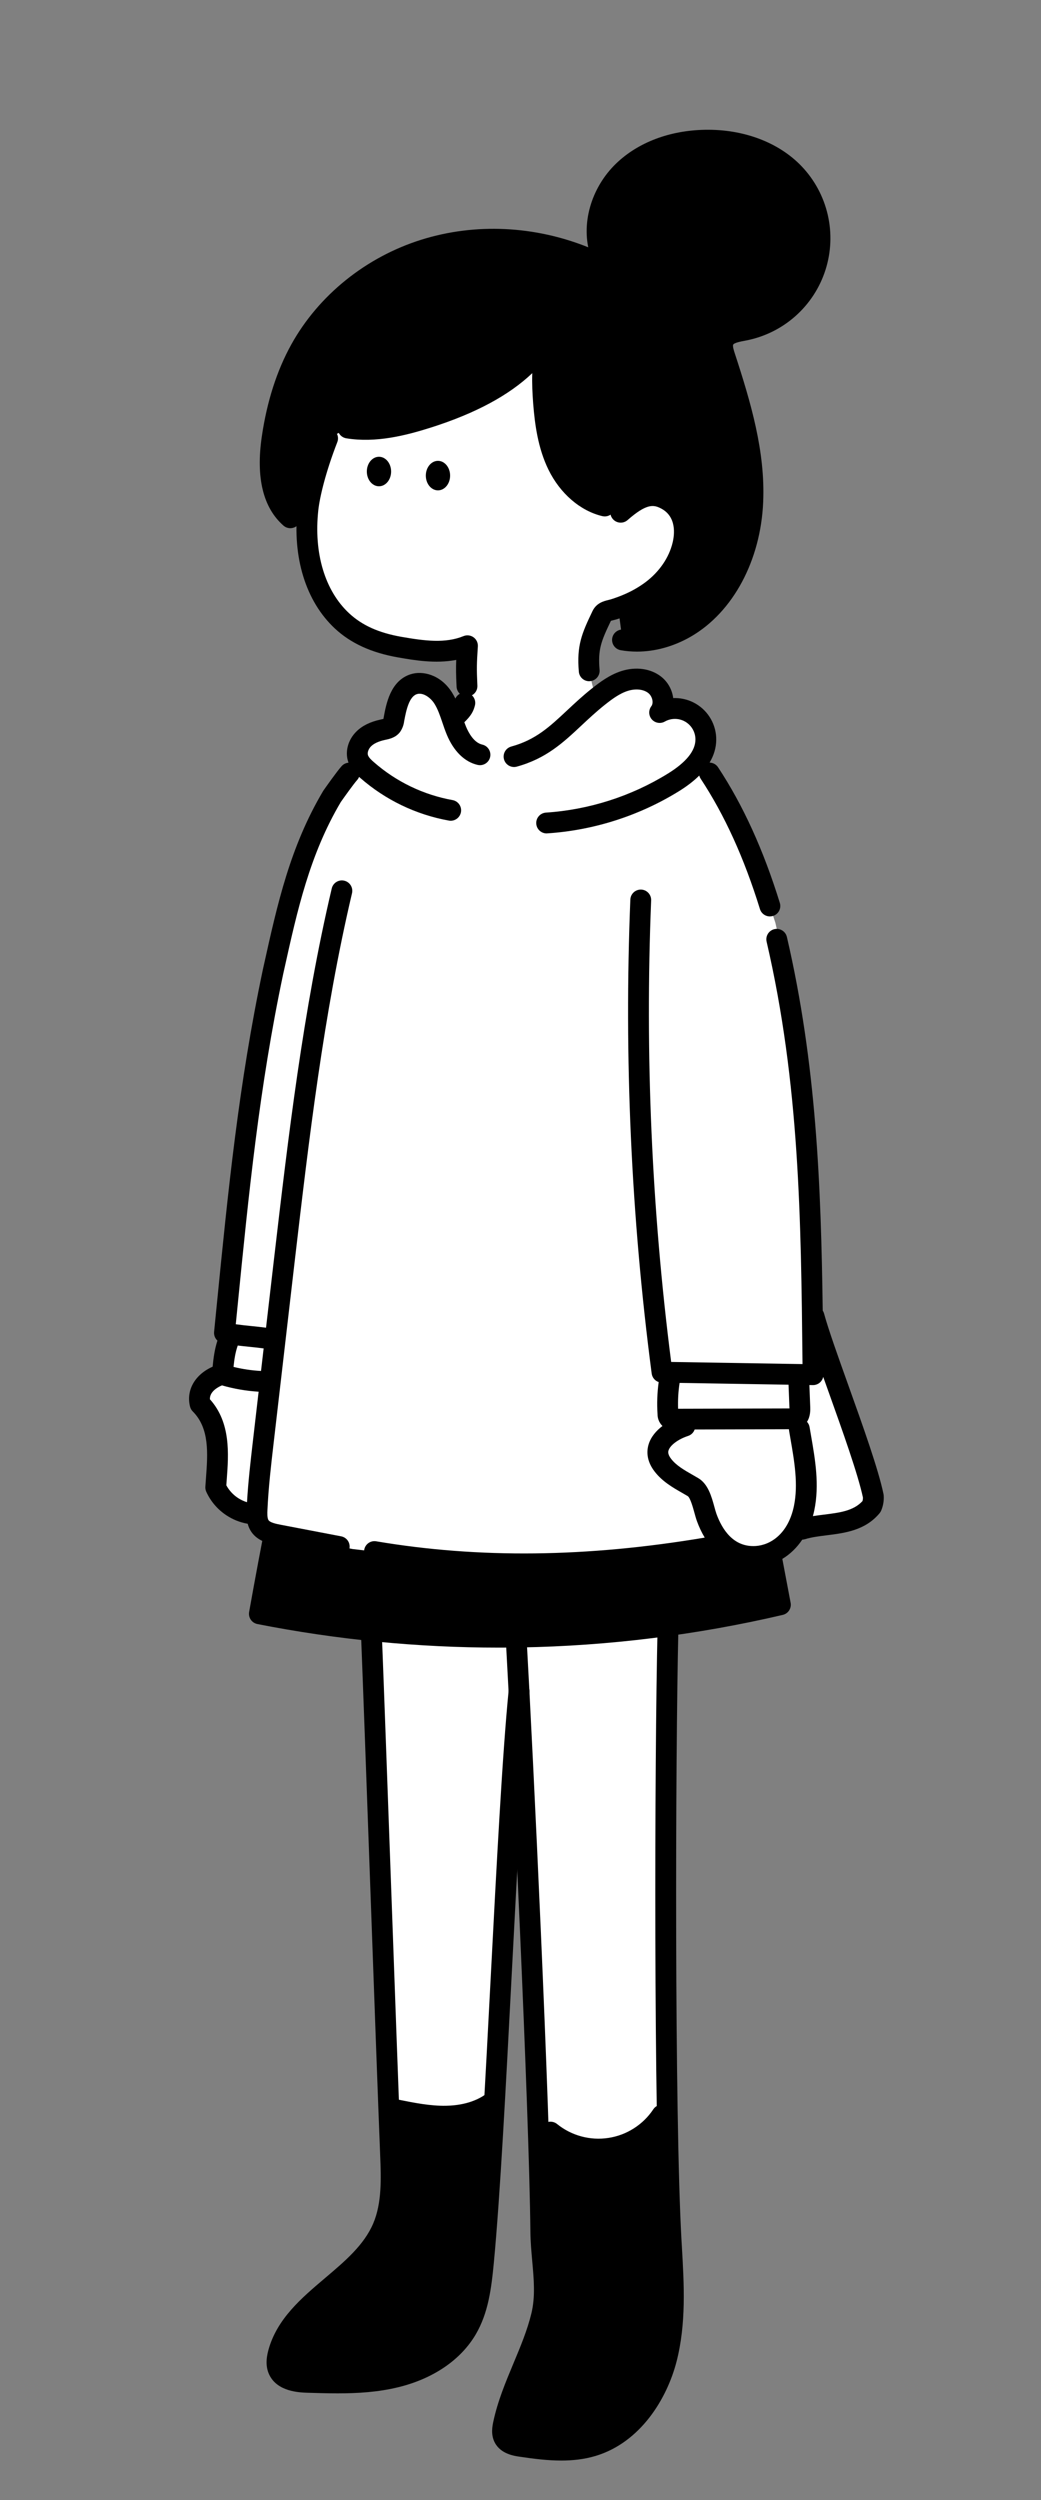 <svg width="250" height="600" viewBox="0 0 250 600" fill="none" xmlns="http://www.w3.org/2000/svg">
<rect x="0" y="0" width="250" height="600" fill="#808080" stroke="none"/>
<g clip-path="url(#clip0_846_12132)">
<path d="M159.962 548.282C157.433 554.031 152.754 558.553 146.925 560.881C141.1 563.209 134.596 563.159 128.808 560.735L128.462 560.593C125.996 567.685 122.321 574.381 120.766 581.725C120.525 582.847 120.35 584.078 120.887 585.094C121.658 586.55 123.516 586.959 125.146 587.181C130.791 588.016 136.654 588.703 142.121 587.069C151.25 584.356 157.5 575.487 159.883 566.246C161.629 559.504 161.708 552.508 161.416 545.516L159.962 548.282Z" fill="black"/>
<path d="M114.417 545.887C110.85 549.442 106.504 552.116 101.729 553.701C96.954 555.287 91.875 555.741 86.892 555.024C85.333 554.853 83.825 554.373 82.458 553.605C81.129 552.771 80.054 551.432 79.896 549.876V548.357C74.279 553.113 68.621 557.777 66.712 564.669C66.333 566.046 66.137 567.564 66.737 568.841C67.875 571.282 71.1 571.699 73.787 571.761C80.846 571.983 88.004 572.178 94.867 570.535C101.729 568.891 108.387 565.086 111.95 558.983C114.783 554.139 115.425 548.357 115.958 542.771L114.417 545.887Z" fill="black"/>
<path d="M89.166 390.919C90 412.237 92.196 474.544 93.362 505.783L95.058 506.359C98.808 507.11 102.779 507.973 107.142 507.902C111.208 507.836 115.379 506.822 118.587 504.319L118.8 503.768C120.412 475.016 121.941 441.006 123.608 418.349C123.954 413.643 124.025 395.917 124.4 392.337" fill="white"/>
<path d="M123.967 391.87C125.271 414.782 127.917 471.34 129.167 508.724L132.196 511.707C134.179 513.309 136.471 514.482 138.929 515.145C141.387 515.808 143.958 515.954 146.475 515.57C148.992 515.187 151.404 514.277 153.554 512.909C155.704 511.54 157.542 509.738 158.958 507.615L160.187 505.416C159.583 467.127 159.871 412.141 160.417 389.309" fill="white"/>
<path d="M128.962 560.71C134.75 563.13 141.254 563.184 147.079 560.856C152.904 558.528 157.583 554.006 160.117 548.257L161.575 545.717C161.466 543.047 161.304 540.376 161.158 537.723C160.742 529.909 160.412 518.533 160.208 505.416L158.979 507.615C157.566 509.738 155.725 511.54 153.575 512.909C151.425 514.277 149.017 515.183 146.5 515.57C143.983 515.954 141.412 515.813 138.954 515.145C136.496 514.482 134.2 513.309 132.221 511.707L129.171 508.724C129.537 519.571 129.791 528.975 129.862 535.646C129.933 542.4 131.625 549.233 130.029 555.796C129.637 557.41 129.15 558.996 128.604 560.564L128.962 560.71Z" fill="black"/>
<path d="M80.046 549.851C80.204 551.407 81.296 552.771 82.613 553.58C83.979 554.348 85.484 554.828 87.042 554.999C92.025 555.716 97.109 555.266 101.888 553.68C106.667 552.095 111.013 549.417 114.583 545.862L116.125 542.775C117.063 532.955 117.946 519.108 118.804 503.768L118.592 504.319C115.384 506.822 111.213 507.836 107.146 507.902C103.079 507.969 99.054 507.16 95.063 506.359L93.367 505.783C93.534 510.318 93.683 514.24 93.808 517.335C94.038 523.176 94.225 529.275 91.917 534.657C89.492 540.301 84.667 544.427 79.834 548.511L80.046 549.851Z" fill="black"/>
<path d="M83.712 288.946C75.329 321.445 68.187 354.232 62.291 387.31C103.683 395.475 146.333 394.732 187.412 385.133C181.358 353.155 175.317 321.178 169.283 289.2" fill="black"/>
<path d="M134.8 590.531C131.479 590.531 128.154 590.106 124.937 589.628C123.567 589.441 120.292 589 118.833 586.238C117.808 584.319 118.258 582.2 118.475 581.178C119.517 576.275 121.442 571.678 123.3 567.231C125.008 563.142 126.625 559.284 127.617 555.208C128.587 551.219 128.212 547.026 127.812 542.592C127.612 540.339 127.4 538.011 127.379 535.675C127.067 505.85 123.046 421.499 121.475 393.593C121.396 392.212 122.45 391.032 123.829 390.953C125.208 390.873 126.387 391.929 126.467 393.309C128.042 421.253 132.062 505.721 132.379 535.621C132.4 537.757 132.592 539.889 132.796 542.141C133.212 546.789 133.642 551.595 132.475 556.388C131.392 560.848 129.625 565.074 127.912 569.163C126.058 573.593 124.308 577.777 123.367 582.216C123.129 583.334 123.175 583.738 123.25 583.884C123.333 584.044 123.721 584.409 125.642 584.669C131.233 585.494 136.633 586.109 141.567 584.634C150.45 581.978 155.683 573.046 157.621 565.57C159.792 557.198 159.262 548.124 158.754 539.354L158.667 537.844C156.992 507.823 157.179 422.354 157.912 391.024C157.946 389.643 159.1 388.537 160.471 388.579C161.85 388.612 162.946 389.759 162.912 391.14C162.183 422.409 161.992 507.661 163.658 537.56L163.746 539.062C164.279 548.224 164.829 557.694 162.462 566.83C160.183 575.625 153.871 586.178 143 589.434C140.308 590.234 137.554 590.531 134.8 590.531Z" fill="black"/>
<path d="M119.825 395.429C100.375 395.429 80.883 393.527 61.808 389.767C60.471 389.505 59.592 388.216 59.829 386.872C65.708 353.885 72.929 320.731 81.291 288.32C81.637 286.981 83 286.176 84.337 286.522C85.675 286.868 86.479 288.232 86.133 289.572C78.008 321.061 70.966 353.264 65.187 385.32C84.846 389.025 104.933 390.727 124.925 390.381C144.941 390.035 164.975 387.627 184.508 383.234C178.683 352.45 172.733 320.986 166.829 289.668C166.571 288.308 167.466 287.002 168.821 286.743C170.179 286.484 171.483 287.381 171.741 288.737C177.8 320.857 183.9 353.13 189.871 384.669C190.121 385.988 189.287 387.269 187.983 387.573C167.367 392.392 146.183 395.02 125.012 395.387C123.283 395.416 121.554 395.429 119.825 395.429Z" fill="black"/>
<path d="M143.713 518.286C141.892 518.286 140.079 518.044 138.296 517.565C135.483 516.805 132.913 515.491 130.642 513.66C129.567 512.792 129.4 511.215 130.267 510.139C131.133 509.062 132.708 508.895 133.783 509.763C135.508 511.157 137.463 512.154 139.6 512.733C141.738 513.309 143.929 513.434 146.117 513.101C148.304 512.767 150.363 511.995 152.229 510.802C154.096 509.613 155.667 508.073 156.896 506.23C157.663 505.078 159.217 504.769 160.363 505.537C161.513 506.305 161.821 507.861 161.054 509.008C159.438 511.432 157.371 513.459 154.913 515.024C152.454 516.588 149.75 517.606 146.871 518.048C145.817 518.203 144.763 518.286 143.713 518.286Z" fill="black"/>
<path d="M106.658 510.393C102.512 510.393 98.483 509.584 94.583 508.803C93.229 508.532 92.341 507.21 92.612 505.854C92.883 504.498 94.192 503.614 95.541 503.889L95.567 503.893C99.546 504.69 103.308 505.445 107.091 505.382C109.904 505.337 113.912 504.769 117.041 502.329C118.129 501.478 119.7 501.674 120.55 502.763C121.4 503.851 121.204 505.424 120.116 506.275C115.896 509.567 110.75 510.33 107.175 510.389C107.004 510.393 106.829 510.393 106.658 510.393Z" fill="black"/>
<path d="M138.196 565.078C134.737 565.078 131.279 564.39 128 563.017C126.725 562.483 126.125 561.019 126.658 559.742C127.191 558.466 128.654 557.865 129.929 558.399C135.141 560.581 140.904 560.627 146.154 558.528C151.404 556.43 155.55 552.425 157.829 547.248C158.387 545.984 159.862 545.412 161.125 545.967C162.387 546.526 162.962 548.003 162.404 549.267C159.591 555.65 154.479 560.594 148.008 563.18C144.837 564.448 141.516 565.078 138.196 565.078Z" fill="black"/>
<path d="M81.087 574.406C78.662 574.406 76.254 574.331 73.871 574.26C71.871 574.194 66.571 574.023 64.637 569.876C63.875 568.253 63.821 566.321 64.466 563.977C66.537 556.497 72.391 551.54 78.05 546.747C82.854 542.679 87.396 538.837 89.617 533.664C91.75 528.691 91.512 522.709 91.308 517.431C90.796 504.707 89.829 477.919 88.896 452.012C88.016 427.615 87.187 404.574 86.725 392.88C86.671 391.499 87.746 390.335 89.125 390.281C90.492 390.239 91.666 391.303 91.721 392.684C92.183 404.386 93.016 427.431 93.896 451.833C94.829 477.732 95.796 504.515 96.304 517.235C96.533 523.046 96.791 529.63 94.212 535.645C91.525 541.899 86.317 546.309 81.279 550.573C75.962 555.074 70.942 559.321 69.283 565.312C68.896 566.714 69.004 567.415 69.162 567.752C69.591 568.674 71.183 569.162 74.025 569.254C80.812 569.463 87.833 569.68 94.437 568.074C101.437 566.371 107.091 562.588 109.954 557.69C112.421 553.468 113.079 548.315 113.629 542.504C115.133 526.693 116.525 499.972 117.871 474.131C119.237 447.907 120.65 420.789 122.166 405.596C122.304 404.219 123.525 403.222 124.904 403.355C126.279 403.493 127.279 404.719 127.141 406.096C125.637 421.169 124.229 448.228 122.862 474.394C121.512 500.289 120.116 527.064 118.604 542.98C117.996 549.388 117.25 555.111 114.271 560.218C110.675 566.371 104.05 570.89 95.621 572.938C90.791 574.115 85.912 574.406 81.087 574.406Z" fill="black"/>
<path d="M91.638 557.832C89.996 557.832 88.35 557.715 86.725 557.485C84.842 557.273 83.046 556.697 81.388 555.767C81.359 555.75 81.329 555.733 81.3 555.716C79.179 554.415 77.779 552.316 77.554 550.105C77.413 548.729 78.413 547.502 79.788 547.36C81.159 547.218 82.388 548.219 82.529 549.596C82.596 550.23 83.121 550.944 83.875 551.424C84.942 552.012 86.096 552.379 87.308 552.513C87.338 552.517 87.367 552.521 87.392 552.525C91.971 553.184 96.709 552.763 101.096 551.307C105.484 549.851 109.538 547.356 112.813 544.094C113.792 543.117 115.375 543.122 116.35 544.102C117.325 545.082 117.321 546.668 116.342 547.644C112.517 551.453 107.788 554.365 102.671 556.063C99.125 557.231 95.379 557.832 91.638 557.832Z" fill="black"/>
<g clip-path="url(#clip1_846_12132)">
<path d="M141.404 159.375C141.779 163.583 143.5 173.092 149.904 171.667L150.592 172.708C150.279 179.238 146.971 183.842 141.787 188.612C136.521 193.383 129.804 196.25 122.717 196.754C116.467 197.213 109.821 195.717 105.146 191.525C100.471 187.333 98.013 181.525 101.108 176.546H101.558C102.967 176.587 104.262 175.85 105.454 175.1C106.971 174.142 110.1 170.212 111.037 169.083C112.287 167.462 112.796 161.317 113.437 159.375H141.404Z" fill="white"/>
<path d="M61.421 363.396C59.379 363.329 57.4 362.692 55.7 361.558C54 360.425 52.654 358.842 51.809 356.983C52.225 350.317 53.475 342.4 48.059 336.983C47.225 333.65 49.725 331.15 52.642 330.062L64.342 331.579L61.421 363.396Z" fill="white"/>
<path d="M64.346 331.579C60.642 331.554 56.959 330.992 53.413 329.912C53.663 326.808 53.934 323.621 55.271 320.808L65.575 321.958L64.346 331.579Z" fill="white"/>
<path d="M161.067 329.683C160.408 332.871 160.192 336.129 160.417 339.375C160.408 339.562 160.433 339.75 160.5 339.925C160.567 340.1 160.667 340.262 160.796 340.4C161.058 340.558 161.367 340.629 161.671 340.596L190.004 340.516C190.433 340.55 190.862 340.471 191.254 340.291C192.054 339.837 192.117 338.729 192.087 337.791L191.787 330.112L161.067 329.683Z" fill="white"/>
<path d="M65.862 321.504C61.808 320.733 58.058 320.733 53.892 319.9C56.808 290.733 59.308 262.817 65.558 233.233C68.892 218.233 71.808 204.483 79.725 191.15C79.725 191.15 82.725 186.858 83.892 185.546L86 182.062C85.442 180.433 86.117 178.562 87.338 177.35C88.558 176.137 90.254 175.496 91.921 175.137C92.696 174.971 93.554 174.821 94.05 174.204C94.342 173.775 94.521 173.275 94.575 172.758C95.183 169.367 96.079 165.258 99.358 164.208C102.033 163.35 104.917 165.196 106.442 167.562C107.967 169.929 108.525 172.758 109.6 175.354C110.675 177.95 112.517 180.529 115.262 181.146L120.187 182.687C129.287 180.187 136.262 173.125 143.637 167.237C145.596 165.679 147.654 164.158 150.042 163.408C152.429 162.658 155.225 162.787 157.204 164.321C159.183 165.854 159.937 168.987 158.421 170.987C159.558 170.342 160.846 170.008 162.154 170.021C163.462 170.033 164.742 170.387 165.867 171.054C166.992 171.721 167.921 172.671 168.562 173.808C169.204 174.946 169.533 176.237 169.517 177.542L170.35 185.542C176.8 195.329 181.383 206.162 184.883 217.454L186.208 221.458C193.329 252.112 194.608 283.729 195.079 315.254L195.496 315.933C198.062 325.325 207.646 349.075 209.729 359.075C209.796 359.929 209.654 360.787 209.312 361.575C205.146 366.575 198.062 365.325 192.583 367.025L173.221 370.879C145.508 375.85 117.696 377.067 89.933 372.383L84.696 371.771L66.779 368.342C65.162 368.033 63.388 367.621 62.442 366.258C61.658 365.142 61.663 363.671 61.721 362.308C61.958 356.891 62.583 351.517 63.208 346.137L66.062 321.529L65.862 321.504Z" fill="white"/>
<path d="M164.467 341.042C160.45 342.337 155.754 347.162 159.15 351.612C161.017 354.066 163.838 355.387 166.425 356.929C168.417 358.112 168.946 362.112 169.717 364.229C171.667 369.566 175.454 373.958 181.667 373.542C187.983 373.125 191.913 367.746 193.113 361.946C194.413 355.654 192.196 347.396 191.15 341.175L164.467 341.042Z" fill="white"/>
<path d="M128.783 197.683C128.871 199.008 129.971 200.021 131.275 200.021C131.333 200.021 131.388 200.021 131.438 200.008C142.583 199.279 153.496 195.787 163 189.921C164.963 188.711 166.608 187.447 167.933 186.13C168 186.397 168.112 186.657 168.271 186.9C174.037 195.65 178.692 205.883 182.504 218.179C182.838 219.254 183.825 219.942 184.892 219.942C185.138 219.942 185.388 219.904 185.629 219.829C186.95 219.421 187.688 218.021 187.279 216.7C183.325 203.946 178.475 193.3 172.446 184.15C171.976 183.435 171.202 183.041 170.407 183.026C171.448 181.285 171.984 179.47 172.008 177.587C172.029 175.842 171.587 174.117 170.733 172.596C169.879 171.075 168.633 169.8 167.129 168.912C165.629 168.025 163.912 167.55 162.167 167.533C162 167.533 161.837 167.533 161.671 167.542C161.429 165.583 160.417 163.667 158.725 162.358C156.262 160.45 152.729 159.954 149.283 161.037C146.446 161.929 144.075 163.7 142.071 165.296C139.873 167.049 138.032 168.77 136.253 170.435L136.183 170.5C131.969 174.444 128.64 177.559 122.787 179.167C121.454 179.533 120.671 180.908 121.037 182.242C121.404 183.575 122.783 184.358 124.112 183.992C131.158 182.058 135.262 178.217 139.604 174.15L139.672 174.087C141.38 172.49 143.148 170.837 145.187 169.208C146.912 167.837 148.763 166.442 150.783 165.808C152.642 165.225 154.512 165.417 155.667 166.312C156.654 167.079 157.033 168.683 156.421 169.492C155.704 170.437 155.75 171.758 156.533 172.65C157.317 173.542 158.617 173.762 159.65 173.179C160.392 172.758 161.233 172.537 162.083 172.537H162.125C162.992 172.542 163.846 172.779 164.592 173.221C165.337 173.662 165.954 174.292 166.379 175.05C166.804 175.808 167.025 176.662 167.012 177.529C166.979 180.242 164.746 182.979 160.379 185.671C151.567 191.112 141.446 194.346 131.113 195.025C129.738 195.117 128.692 196.304 128.783 197.683Z" fill="black"/>
<path fill-rule="evenodd" clip-rule="evenodd" d="M81.475 373.675C81.321 373.675 81.162 373.658 81.004 373.629L66.321 370.817C64.679 370.487 61.975 369.941 60.408 367.716C59.957 367.073 59.668 366.394 59.488 365.706C57.646 365.386 55.885 364.686 54.317 363.637C52.229 362.246 50.575 360.304 49.538 358.021C49.367 357.646 49.292 357.237 49.317 356.829C49.356 356.174 49.407 355.504 49.458 354.826L49.467 354.712C49.9 348.858 50.346 342.804 46.296 338.75C45.975 338.429 45.75 338.029 45.638 337.587C44.653 333.651 46.822 329.879 51.066 328.005C51.256 325.974 51.541 323.83 52.218 321.746C51.653 321.229 51.335 320.462 51.416 319.65C51.598 317.844 51.776 316.041 51.954 314.242L52.082 312.951C54.778 285.806 57.325 260.161 63.125 232.712L63.396 231.491C66.625 216.937 69.679 203.191 77.588 189.867C77.621 189.812 77.654 189.762 77.688 189.712L77.733 189.647C78.212 188.966 80.854 185.207 82.037 183.879C82.481 183.378 83.082 183.099 83.7 183.048C83.679 182.991 83.658 182.933 83.638 182.875C82.8 180.437 83.562 177.575 85.579 175.575C86.992 174.175 88.892 173.233 91.4 172.692L91.546 172.658C91.708 172.625 91.925 172.579 92.088 172.533C92.088 172.527 92.09 172.517 92.09 172.517C92.09 172.517 92.092 172.506 92.092 172.5C92.1 172.433 92.108 172.371 92.121 172.308L92.123 172.297C92.731 168.958 93.747 163.386 98.6 161.825C101.492 160.9 105.837 161.887 108.567 166.229C108.862 166.698 109.123 167.174 109.361 167.655C109.854 166.581 111.06 165.976 112.246 166.279C113.583 166.617 114.396 167.979 114.054 169.317C113.677 170.813 113.074 171.814 111.512 173.343C111.642 173.7 111.776 174.049 111.917 174.392C112.504 175.804 113.792 178.246 115.817 178.704C117.162 179.008 118.008 180.346 117.708 181.692C117.404 183.037 116.067 183.883 114.721 183.583C111.587 182.879 108.95 180.296 107.296 176.312C106.888 175.329 106.55 174.342 106.229 173.383L106.214 173.337C105.661 171.713 105.138 170.175 104.329 168.892C103.392 167.4 101.562 166.129 100.125 166.587C98.3 167.175 97.579 170.254 97.054 173.121C96.946 174.008 96.625 174.862 96.125 175.604C96.088 175.658 96.046 175.712 96.004 175.767C94.983 177.037 93.551 177.344 92.597 177.548L92.588 177.55L92.454 177.579C90.933 177.908 89.808 178.425 89.104 179.121C88.483 179.737 88.167 180.654 88.371 181.25C88.562 181.808 89.196 182.408 89.787 182.917C95.154 187.617 101.683 190.762 108.683 192.021C110.042 192.266 110.946 193.566 110.7 194.925C110.475 196.133 109.421 196.983 108.237 196.983C108.092 196.983 107.942 196.971 107.792 196.941C99.9 195.521 92.537 191.975 86.504 186.692C86.415 186.614 86.324 186.535 86.233 186.454C86.128 186.723 85.974 186.977 85.771 187.204C84.912 188.167 82.692 191.283 81.838 192.5C74.371 205.112 71.408 218.45 68.275 232.575L68.008 233.771C62.264 260.955 59.731 286.495 57.048 313.536L57.046 313.558C56.904 314.975 56.763 316.396 56.621 317.821C57.867 317.996 59.1 318.125 60.379 318.254L60.447 318.261C61.571 318.376 62.717 318.493 63.89 318.651L65.798 302.203C69.227 272.854 72.772 242.505 79.671 213.225C79.987 211.883 81.333 211.046 82.679 211.366C84.021 211.683 84.854 213.029 84.537 214.375C77.703 243.385 74.175 273.596 70.761 302.815L65.698 346.476C65.09 351.715 64.462 357.128 64.225 362.446C64.196 363.108 64.142 364.35 64.496 364.85C64.912 365.442 66.396 365.742 67.279 365.917L81.938 368.721C83.292 368.979 84.183 370.292 83.921 371.646C83.7 372.842 82.654 373.675 81.475 373.675ZM50.408 335.821C50.333 333.917 52.469 332.839 53.301 332.491C56.177 333.317 59.128 333.827 62.109 334.009L60.716 346.021C60.168 350.759 59.603 355.64 59.32 360.533C58.535 360.293 57.786 359.939 57.096 359.479C55.95 358.712 55.008 357.683 54.354 356.475C54.373 356.181 54.395 355.887 54.416 355.591C54.429 355.422 54.442 355.25 54.454 355.079L54.455 355.072C54.905 348.974 55.461 341.435 50.408 335.821ZM63.314 323.62L62.686 329.034C60.46 328.915 58.249 328.588 56.083 328.058C56.261 326.28 56.527 324.521 57.099 322.927C58.041 323.043 58.963 323.137 59.871 323.229L60.063 323.249C61.169 323.363 62.242 323.474 63.314 323.62Z" fill="black"/>
<path fill-rule="evenodd" clip-rule="evenodd" d="M89.516 374.842C101.316 376.833 113.366 377.829 125.821 377.829C140.91 377.829 156.591 376.362 173.099 373.432C175.34 375.156 177.976 376.067 180.879 376.067C181.192 376.067 181.512 376.058 181.833 376.033C186.251 375.743 190.092 373.342 192.665 369.515C192.883 369.507 193.104 369.471 193.325 369.408C194.879 368.925 196.662 368.7 198.546 368.467C202.875 367.929 207.779 367.317 211.233 363.171C211.387 362.987 211.512 362.783 211.608 362.562C212.104 361.408 212.316 360.133 212.221 358.879C212.212 358.771 212.196 358.667 212.175 358.562C210.933 352.605 207.28 342.391 203.748 332.513L203.746 332.508C201.283 325.633 198.962 319.137 197.904 315.271C197.833 315.009 197.722 314.768 197.581 314.552C197.17 284.426 196.065 255.433 188.975 224.871C188.662 223.525 187.321 222.687 185.975 223C184.629 223.312 183.792 224.654 184.104 226C192.016 260.113 192.358 292.477 192.721 326.74V326.75L192.729 327.383L161.183 326.867C156.496 290.242 154.879 252.987 156.375 216.1C156.433 214.721 155.358 213.554 153.979 213.5C152.6 213.45 151.433 214.517 151.379 215.896C149.842 253.783 151.567 292.058 156.504 329.654C156.632 330.621 157.301 331.4 158.184 331.698C157.832 334.258 157.74 336.85 157.912 339.433C157.912 339.9 157.991 340.358 158.154 340.796C158.341 341.296 158.621 341.746 158.987 342.129C159.022 342.166 159.058 342.202 159.095 342.236C157.585 343.377 156.334 344.838 155.783 346.596C155.308 348.117 155.162 350.483 157.162 353.108C159.012 355.542 161.567 357.004 163.821 358.292C164.267 358.546 164.708 358.8 165.15 359.062C165.766 359.427 166.441 361.882 166.736 362.957L166.742 362.979C166.946 363.729 167.142 364.437 167.371 365.071C167.9 366.522 168.527 367.843 169.244 369.025C140.858 373.786 115.014 374.074 90.346 369.912C88.983 369.679 87.696 370.6 87.466 371.962C87.237 373.321 88.154 374.612 89.516 374.842ZM166.824 343.077C166.575 343.792 166.006 344.385 165.229 344.633C162.912 345.383 160.946 346.837 160.554 348.092C160.479 348.329 160.283 348.958 161.137 350.079C162.374 351.703 164.281 352.795 166.297 353.948L166.3 353.95L166.641 354.145C166.997 354.35 167.354 354.554 167.704 354.762C170.055 356.156 170.889 359.198 171.559 361.642L171.562 361.654C171.737 362.3 171.908 362.912 172.067 363.354C173.417 367.058 176.142 371.387 181.5 371.042C185.021 370.808 189.271 368.162 190.667 361.433C191.736 356.26 190.769 350.692 189.832 345.302L189.78 345C189.684 344.446 189.588 343.894 189.496 343.342C189.477 343.232 189.466 343.122 189.462 343.014L166.824 343.077ZM193.802 341.235C194.118 341.58 194.342 342.017 194.425 342.512C194.533 343.15 194.642 343.787 194.754 344.429L194.758 344.45C195.773 350.298 196.824 356.345 195.562 362.45C195.462 362.934 195.348 363.408 195.219 363.872C196.123 363.728 197.029 363.615 197.921 363.504C201.671 363.037 204.933 362.629 207.125 360.267C207.208 359.987 207.246 359.692 207.237 359.4C206.027 353.751 202.324 343.395 199.049 334.235L198.917 333.868L198.912 333.853C198.502 332.705 198.095 331.568 197.698 330.452C197.597 330.92 197.362 331.353 197.017 331.696C196.554 332.162 195.917 332.425 195.258 332.425H195.217L194.377 332.411L194.583 337.692C194.605 338.341 194.653 339.938 193.802 341.235ZM189.371 332.329L163.207 331.899C162.894 333.95 162.775 336.026 162.85 338.1L189.591 338.025C189.591 337.996 189.591 337.964 189.591 337.932C189.59 337.913 189.589 337.894 189.587 337.875L189.371 332.329Z" fill="black"/>
</g>
<path d="M149.471 153.583C154.663 154.512 160.117 153.241 164.675 150.591C174.971 144.612 180.25 132.258 180.759 120.379C181.267 108.5 177.738 96.821 174.038 85.508C173.621 84.258 173.225 82.879 173.771 81.687C174.554 79.962 176.788 79.604 178.646 79.262C182.621 78.5 186.313 76.679 189.338 73.996C192.363 71.312 194.609 67.858 195.838 64.004C197.067 60.15 197.234 56.037 196.325 52.096C195.413 48.154 193.454 44.533 190.659 41.608C185.242 35.971 177.134 33.5 169.321 33.646C162.179 33.775 154.879 36.062 149.717 41C144.554 45.937 141.921 53.75 144.167 60.541L140.492 61.725C128.354 56.821 114.525 56 102.025 59.896C89.525 63.791 78.492 72.454 72.15 83.908C68.538 90.433 66.454 97.721 65.371 105.1C64.379 111.866 68.567 123.466 73.709 127.987L83.579 102.737C90.05 103.787 96.646 102.183 102.892 100.191C114.438 96.508 126.334 90.75 132.059 80.071C130.054 85.641 130.113 91.221 130.546 96.687C130.963 101.816 131.709 107.025 133.975 111.646C136.242 116.266 140.225 120.266 145.246 121.45" fill="black"/>
<path d="M141.458 163.75C140.983 158.046 142.1 152.912 144.583 147.754C145.146 146.587 146.354 146.6 147.55 146.221C148.612 145.887 149.654 145.504 150.683 145.071C152.771 144.204 154.742 143.083 156.558 141.737C160.15 139.025 162.95 135.217 164 130.8C164.954 126.796 164.283 122.029 159.833 119.775C156.696 118.192 153.883 118.754 149.104 122.954L145.275 121.454C140.275 120.271 136.271 116.271 134.004 111.65C131.737 107.029 130.983 101.821 130.575 96.692C130.158 91.225 130.083 85.646 132.087 80.075C126.35 90.754 114.454 96.512 102.921 100.196C96.671 102.187 90.079 103.792 83.608 102.742L78.721 105.242C76.033 112.154 74.417 118.396 74.008 122.175C72.979 131.692 74.9 142.267 82.179 149.046C86.058 152.654 90.862 154.429 96 155.333C101.358 156.279 107.108 157.142 112.308 155.017C112.033 159.354 111.992 162.45 112.192 166.792" fill="white"/>
<path d="M145.238 123.941C145.046 123.941 144.854 123.921 144.658 123.875C139.363 122.621 134.525 118.458 131.721 112.737C129.183 107.558 128.438 101.812 128.046 96.875C127.867 94.5 127.742 92.05 127.829 89.558C122.2 94.9 114.2 99.191 103.646 102.562C97.525 104.512 90.304 106.354 83.171 105.196C81.808 104.975 80.883 103.691 81.104 102.329C81.325 100.966 82.612 100.041 83.971 100.262C90.046 101.246 96.287 99.662 102.125 97.804C116.583 93.187 125.392 87.175 129.85 78.883C130.471 77.729 131.875 77.25 133.071 77.783C134.267 78.316 134.85 79.683 134.404 80.912C132.65 85.783 132.588 90.666 133.033 96.491C133.388 100.95 134.046 106.116 136.213 110.537C138.367 114.929 141.958 118.096 145.813 119.008C147.154 119.325 147.988 120.675 147.671 122.016C147.4 123.166 146.371 123.941 145.238 123.941Z" fill="black"/>
<path d="M69.725 126.767C69.137 126.767 68.55 126.562 68.075 126.146C63.175 121.837 61.425 114.637 62.879 104.737C64.108 96.358 66.487 88.946 69.946 82.696C76.504 70.846 87.921 61.667 101.262 57.508C114.167 53.487 128.425 54.158 141.408 59.408C142.687 59.925 143.308 61.383 142.792 62.663C142.275 63.942 140.817 64.562 139.537 64.046C127.621 59.233 114.558 58.604 102.75 62.283C90.625 66.062 80.262 74.388 74.317 85.121C71.15 90.842 68.967 97.683 67.825 105.467C66.637 113.579 67.829 119.275 71.379 122.392C72.417 123.304 72.517 124.883 71.604 125.921C71.108 126.479 70.417 126.767 69.725 126.767Z" fill="black"/>
<path d="M152.971 156.387C151.65 156.387 150.338 156.275 149.054 156.046C147.696 155.804 146.792 154.504 147.034 153.146C147.275 151.787 148.575 150.883 149.934 151.125C154.313 151.908 159.113 150.95 163.442 148.433C173.754 142.446 177.871 129.962 178.284 120.275C178.767 108.996 175.438 97.762 171.684 86.287C171.254 84.983 170.538 82.791 171.521 80.65C172.8 77.829 175.9 77.246 177.95 76.858L178.2 76.812C181.725 76.133 185.013 74.516 187.7 72.129C190.388 69.741 192.388 66.671 193.479 63.25C194.571 59.825 194.721 56.166 193.913 52.662C193.104 49.162 191.363 45.937 188.875 43.341C184.354 38.625 177.259 36.008 169.392 36.15C162.288 36.279 155.754 38.704 151.471 42.808C146.7 47.379 144.721 54.196 146.546 59.766C146.975 61.079 146.263 62.491 144.95 62.921C143.638 63.35 142.225 62.637 141.796 61.325C139.384 53.962 141.884 45.071 148.013 39.2C153.271 34.162 160.829 31.304 169.3 31.15C178.554 30.979 187.004 34.158 192.488 39.883C195.596 43.129 197.771 47.158 198.784 51.537C199.796 55.916 199.609 60.491 198.246 64.771C196.879 69.05 194.384 72.887 191.021 75.871C187.663 78.854 183.554 80.875 179.142 81.725L178.875 81.775C177.967 81.946 176.279 82.262 176.071 82.729C175.9 83.1 176.292 84.291 176.438 84.737C180.338 96.666 183.8 108.375 183.279 120.496C182.679 134.541 176.042 146.904 165.954 152.762C161.842 155.141 157.346 156.387 152.971 156.387Z" fill="black"/>
<path d="M141.496 163.496C140.213 163.496 139.117 162.512 139.009 161.204C138.479 154.929 139.7 152.058 142.292 146.658C143.242 144.687 145.038 144.254 146.113 143.996C146.346 143.937 146.567 143.887 146.759 143.825C147.75 143.512 148.729 143.154 149.675 142.754C151.588 141.962 153.384 140.941 155.034 139.716C158.359 137.204 160.675 133.825 161.534 130.208C161.975 128.387 162.575 123.962 158.671 121.991C156.967 121.129 155.296 120.791 150.717 124.816C149.679 125.729 148.1 125.625 147.188 124.587C146.275 123.55 146.379 121.971 147.417 121.058C153.992 115.279 157.792 115.946 160.921 117.525C165.771 119.975 167.867 125.279 166.392 131.371C165.267 136.104 162.296 140.491 158.029 143.712C156.038 145.191 153.879 146.416 151.604 147.358C150.525 147.812 149.396 148.229 148.259 148.583C147.913 148.691 147.579 148.775 147.288 148.846C147.104 148.891 146.867 148.946 146.713 148.996C144.317 153.996 143.575 155.875 143.992 160.775C144.109 162.15 143.088 163.358 141.713 163.475C141.638 163.491 141.567 163.496 141.496 163.496Z" fill="black"/>
<path d="M112.142 167.183C110.813 167.183 109.709 166.137 109.646 164.796C109.513 161.862 109.484 160.387 109.567 158.375C104.559 159.341 99.459 158.454 95.525 157.766C89.171 156.646 84.234 154.383 80.43 150.846C73.438 144.333 70.175 133.775 71.475 121.871C71.963 117.458 73.779 110.891 76.342 104.304C76.842 103.016 78.292 102.379 79.579 102.879C80.867 103.379 81.504 104.829 81.004 106.116C78.163 113.425 76.788 119.329 76.446 122.416C75.317 132.729 78.008 141.758 83.838 147.183C86.954 150.083 90.942 151.879 96.388 152.837C101.954 153.808 106.925 154.462 111.317 152.666C112.113 152.341 113.021 152.45 113.721 152.95C114.421 153.454 114.813 154.279 114.759 155.137C114.492 159.329 114.446 160.254 114.646 164.554C114.709 165.933 113.642 167.104 112.263 167.166C112.217 167.183 112.179 167.183 112.142 167.183Z" fill="black"/>
<path d="M91.013 116.708C92.623 116.708 93.929 115.123 93.929 113.167C93.929 111.211 92.623 109.625 91.013 109.625C89.402 109.625 88.096 111.211 88.096 113.167C88.096 115.123 89.402 116.708 91.013 116.708Z" fill="black"/>
<path d="M105.179 117.687C106.79 117.687 108.096 116.102 108.096 114.146C108.096 112.19 106.79 110.604 105.179 110.604C103.568 110.604 102.262 112.19 102.262 114.146C102.262 116.102 103.568 117.687 105.179 117.687Z" fill="black"/>
</g>
<defs>
<clipPath id="clip0_846_12132">
<rect width="250" height="600" fill="white"/>
</clipPath>
<clipPath id="clip1_846_12132">
<rect width="250" height="250" fill="white" transform="translate(0 159.375)"/>
</clipPath>
</defs>
</svg>
